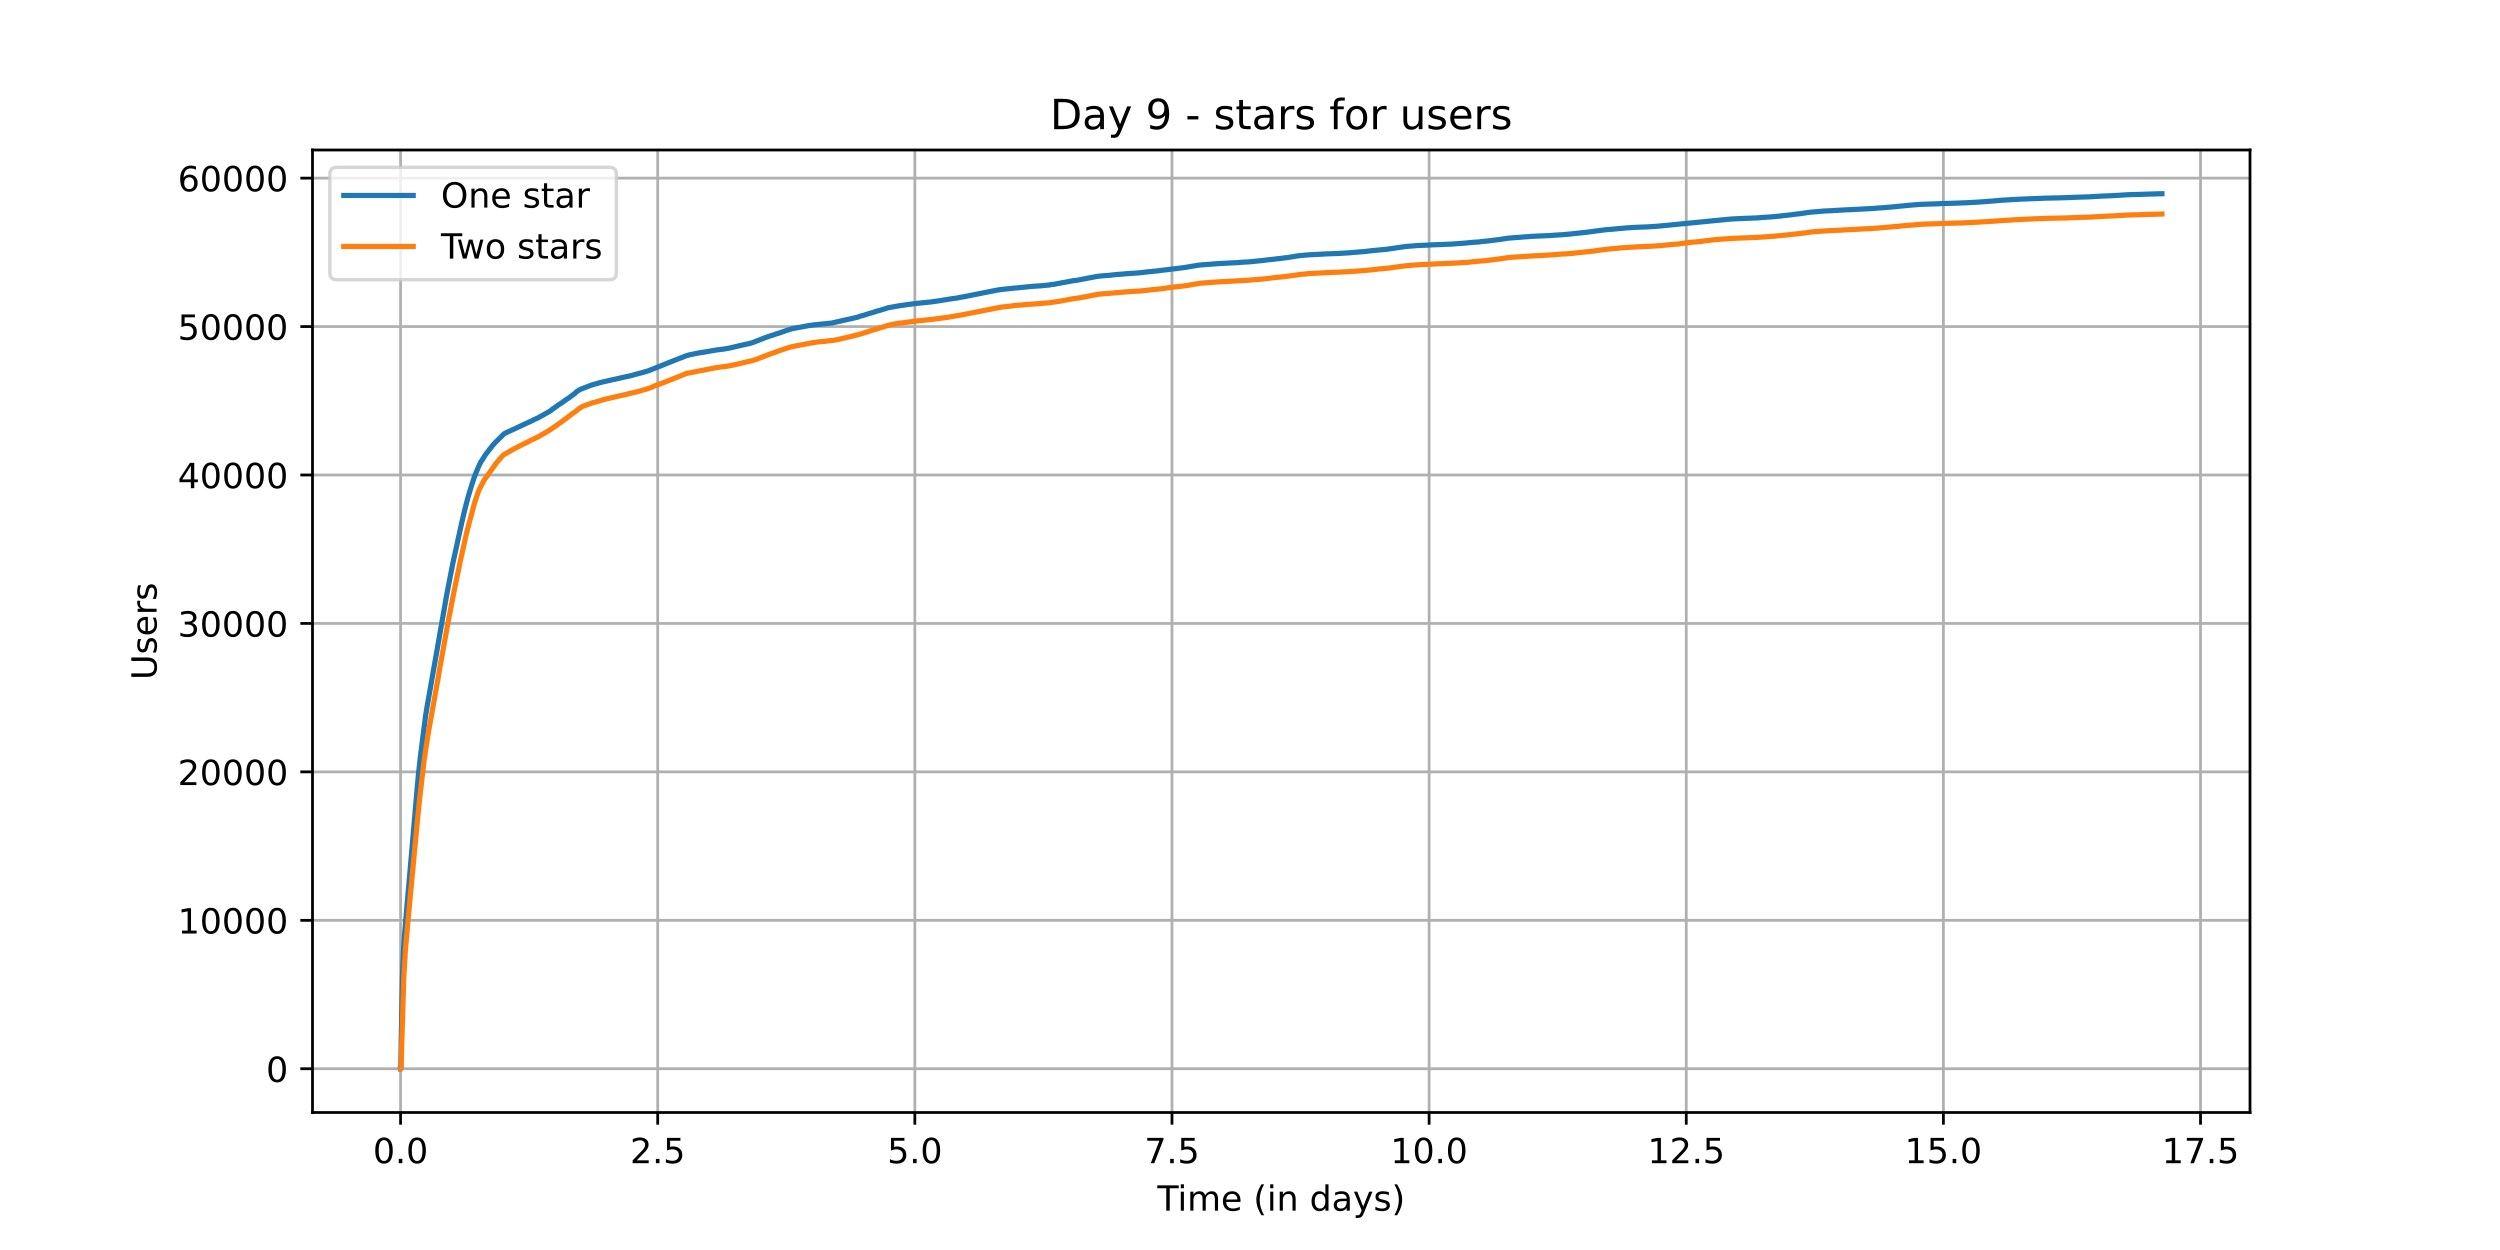 <?xml version="1.0" encoding="utf-8" standalone="no"?>
<!DOCTYPE svg PUBLIC "-//W3C//DTD SVG 1.1//EN"
  "http://www.w3.org/Graphics/SVG/1.1/DTD/svg11.dtd">
<!-- Created with matplotlib (https://matplotlib.org/) -->
<svg height="360pt" version="1.1" viewBox="0 0 720 360" width="720pt" xmlns="http://www.w3.org/2000/svg" xmlns:xlink="http://www.w3.org/1999/xlink">
 <defs>
  <style type="text/css">*{stroke-linecap:butt;stroke-linejoin:round;}</style>
 </defs>
 <g id="figure_1">
  <g id="patch_1">
   <path d="M 0 360 
L 720 360 
L 720 0 
L 0 0 
z
" style="fill:#ffffff;"/>
  </g>
  <g id="axes_1">
   <g id="patch_2">
    <path d="M 90 320.4 
L 648 320.4 
L 648 43.2 
L 90 43.2 
z
" style="fill:#ffffff;"/>
   </g>
   <g id="matplotlib.axis_1">
    <g id="xtick_1">
     <g id="line2d_1">
      <path clip-path="url(#p8ec12bee98)" d="M 115.364 320.4 
L 115.364 43.2 
" style="fill:none;stroke:#b0b0b0;stroke-linecap:square;stroke-width:0.8;"/>
     </g>
     <g id="line2d_2">
      <defs>
       <path d="M 0 0 
L 0 3.5 
" id="m3dcbb99f9b" style="stroke:#000000;stroke-width:0.8;"/>
      </defs>
      <g>
       <use style="stroke:#000000;stroke-width:0.8;" x="115.364" xlink:href="#m3dcbb99f9b" y="320.4"/>
      </g>
     </g>
     <g id="text_1">
      <!-- 0.0 -->
      <g transform="translate(107.412 334.998)scale(0.1 -0.1)">
       <defs>
        <path d="M 31.781 66.406 
Q 24.172 66.406 20.328 58.906 
Q 16.5 51.422 16.5 36.375 
Q 16.5 21.391 20.328 13.891 
Q 24.172 6.391 31.781 6.391 
Q 39.453 6.391 43.281 13.891 
Q 47.125 21.391 47.125 36.375 
Q 47.125 51.422 43.281 58.906 
Q 39.453 66.406 31.781 66.406 
z
M 31.781 74.219 
Q 44.047 74.219 50.516 64.516 
Q 56.984 54.828 56.984 36.375 
Q 56.984 17.969 50.516 8.266 
Q 44.047 -1.422 31.781 -1.422 
Q 19.531 -1.422 13.062 8.266 
Q 6.594 17.969 6.594 36.375 
Q 6.594 54.828 13.062 64.516 
Q 19.531 74.219 31.781 74.219 
z
" id="DejaVuSans-48"/>
        <path d="M 10.688 12.406 
L 21 12.406 
L 21 0 
L 10.688 0 
z
" id="DejaVuSans-46"/>
       </defs>
       <use xlink:href="#DejaVuSans-48"/>
       <use x="63.623" xlink:href="#DejaVuSans-46"/>
       <use x="95.41" xlink:href="#DejaVuSans-48"/>
      </g>
     </g>
    </g>
    <g id="xtick_2">
     <g id="line2d_3">
      <path clip-path="url(#p8ec12bee98)" d="M 189.419 320.4 
L 189.419 43.2 
" style="fill:none;stroke:#b0b0b0;stroke-linecap:square;stroke-width:0.8;"/>
     </g>
     <g id="line2d_4">
      <g>
       <use style="stroke:#000000;stroke-width:0.8;" x="189.419" xlink:href="#m3dcbb99f9b" y="320.4"/>
      </g>
     </g>
     <g id="text_2">
      <!-- 2.5 -->
      <g transform="translate(181.468 334.998)scale(0.1 -0.1)">
       <defs>
        <path d="M 19.188 8.297 
L 53.609 8.297 
L 53.609 0 
L 7.328 0 
L 7.328 8.297 
Q 12.938 14.109 22.625 23.891 
Q 32.328 33.688 34.812 36.531 
Q 39.547 41.844 41.422 45.531 
Q 43.312 49.219 43.312 52.781 
Q 43.312 58.594 39.234 62.25 
Q 35.156 65.922 28.609 65.922 
Q 23.969 65.922 18.812 64.312 
Q 13.672 62.703 7.812 59.422 
L 7.812 69.391 
Q 13.766 71.781 18.938 73 
Q 24.125 74.219 28.422 74.219 
Q 39.75 74.219 46.484 68.547 
Q 53.219 62.891 53.219 53.422 
Q 53.219 48.922 51.531 44.891 
Q 49.859 40.875 45.406 35.406 
Q 44.188 33.984 37.641 27.219 
Q 31.109 20.453 19.188 8.297 
z
" id="DejaVuSans-50"/>
        <path d="M 10.797 72.906 
L 49.516 72.906 
L 49.516 64.594 
L 19.828 64.594 
L 19.828 46.734 
Q 21.969 47.469 24.109 47.828 
Q 26.266 48.188 28.422 48.188 
Q 40.625 48.188 47.75 41.5 
Q 54.891 34.812 54.891 23.391 
Q 54.891 11.625 47.562 5.094 
Q 40.234 -1.422 26.906 -1.422 
Q 22.312 -1.422 17.547 -0.641 
Q 12.797 0.141 7.719 1.703 
L 7.719 11.625 
Q 12.109 9.234 16.797 8.062 
Q 21.484 6.891 26.703 6.891 
Q 35.156 6.891 40.078 11.328 
Q 45.016 15.766 45.016 23.391 
Q 45.016 31 40.078 35.438 
Q 35.156 39.891 26.703 39.891 
Q 22.75 39.891 18.812 39.016 
Q 14.891 38.141 10.797 36.281 
z
" id="DejaVuSans-53"/>
       </defs>
       <use xlink:href="#DejaVuSans-50"/>
       <use x="63.623" xlink:href="#DejaVuSans-46"/>
       <use x="95.41" xlink:href="#DejaVuSans-53"/>
      </g>
     </g>
    </g>
    <g id="xtick_3">
     <g id="line2d_5">
      <path clip-path="url(#p8ec12bee98)" d="M 263.475 320.4 
L 263.475 43.2 
" style="fill:none;stroke:#b0b0b0;stroke-linecap:square;stroke-width:0.8;"/>
     </g>
     <g id="line2d_6">
      <g>
       <use style="stroke:#000000;stroke-width:0.8;" x="263.475" xlink:href="#m3dcbb99f9b" y="320.4"/>
      </g>
     </g>
     <g id="text_3">
      <!-- 5.0 -->
      <g transform="translate(255.523 334.998)scale(0.1 -0.1)">
       <use xlink:href="#DejaVuSans-53"/>
       <use x="63.623" xlink:href="#DejaVuSans-46"/>
       <use x="95.41" xlink:href="#DejaVuSans-48"/>
      </g>
     </g>
    </g>
    <g id="xtick_4">
     <g id="line2d_7">
      <path clip-path="url(#p8ec12bee98)" d="M 337.53 320.4 
L 337.53 43.2 
" style="fill:none;stroke:#b0b0b0;stroke-linecap:square;stroke-width:0.8;"/>
     </g>
     <g id="line2d_8">
      <g>
       <use style="stroke:#000000;stroke-width:0.8;" x="337.53" xlink:href="#m3dcbb99f9b" y="320.4"/>
      </g>
     </g>
     <g id="text_4">
      <!-- 7.5 -->
      <g transform="translate(329.579 334.998)scale(0.1 -0.1)">
       <defs>
        <path d="M 8.203 72.906 
L 55.078 72.906 
L 55.078 68.703 
L 28.609 0 
L 18.312 0 
L 43.219 64.594 
L 8.203 64.594 
z
" id="DejaVuSans-55"/>
       </defs>
       <use xlink:href="#DejaVuSans-55"/>
       <use x="63.623" xlink:href="#DejaVuSans-46"/>
       <use x="95.41" xlink:href="#DejaVuSans-53"/>
      </g>
     </g>
    </g>
    <g id="xtick_5">
     <g id="line2d_9">
      <path clip-path="url(#p8ec12bee98)" d="M 411.586 320.4 
L 411.586 43.2 
" style="fill:none;stroke:#b0b0b0;stroke-linecap:square;stroke-width:0.8;"/>
     </g>
     <g id="line2d_10">
      <g>
       <use style="stroke:#000000;stroke-width:0.8;" x="411.586" xlink:href="#m3dcbb99f9b" y="320.4"/>
      </g>
     </g>
     <g id="text_5">
      <!-- 10.0 -->
      <g transform="translate(400.453 334.998)scale(0.1 -0.1)">
       <defs>
        <path d="M 12.406 8.297 
L 28.516 8.297 
L 28.516 63.922 
L 10.984 60.406 
L 10.984 69.391 
L 28.422 72.906 
L 38.281 72.906 
L 38.281 8.297 
L 54.391 8.297 
L 54.391 0 
L 12.406 0 
z
" id="DejaVuSans-49"/>
       </defs>
       <use xlink:href="#DejaVuSans-49"/>
       <use x="63.623" xlink:href="#DejaVuSans-48"/>
       <use x="127.246" xlink:href="#DejaVuSans-46"/>
       <use x="159.033" xlink:href="#DejaVuSans-48"/>
      </g>
     </g>
    </g>
    <g id="xtick_6">
     <g id="line2d_11">
      <path clip-path="url(#p8ec12bee98)" d="M 485.641 320.4 
L 485.641 43.2 
" style="fill:none;stroke:#b0b0b0;stroke-linecap:square;stroke-width:0.8;"/>
     </g>
     <g id="line2d_12">
      <g>
       <use style="stroke:#000000;stroke-width:0.8;" x="485.641" xlink:href="#m3dcbb99f9b" y="320.4"/>
      </g>
     </g>
     <g id="text_6">
      <!-- 12.5 -->
      <g transform="translate(474.509 334.998)scale(0.1 -0.1)">
       <use xlink:href="#DejaVuSans-49"/>
       <use x="63.623" xlink:href="#DejaVuSans-50"/>
       <use x="127.246" xlink:href="#DejaVuSans-46"/>
       <use x="159.033" xlink:href="#DejaVuSans-53"/>
      </g>
     </g>
    </g>
    <g id="xtick_7">
     <g id="line2d_13">
      <path clip-path="url(#p8ec12bee98)" d="M 559.697 320.4 
L 559.697 43.2 
" style="fill:none;stroke:#b0b0b0;stroke-linecap:square;stroke-width:0.8;"/>
     </g>
     <g id="line2d_14">
      <g>
       <use style="stroke:#000000;stroke-width:0.8;" x="559.697" xlink:href="#m3dcbb99f9b" y="320.4"/>
      </g>
     </g>
     <g id="text_7">
      <!-- 15.0 -->
      <g transform="translate(548.564 334.998)scale(0.1 -0.1)">
       <use xlink:href="#DejaVuSans-49"/>
       <use x="63.623" xlink:href="#DejaVuSans-53"/>
       <use x="127.246" xlink:href="#DejaVuSans-46"/>
       <use x="159.033" xlink:href="#DejaVuSans-48"/>
      </g>
     </g>
    </g>
    <g id="xtick_8">
     <g id="line2d_15">
      <path clip-path="url(#p8ec12bee98)" d="M 633.753 320.4 
L 633.753 43.2 
" style="fill:none;stroke:#b0b0b0;stroke-linecap:square;stroke-width:0.8;"/>
     </g>
     <g id="line2d_16">
      <g>
       <use style="stroke:#000000;stroke-width:0.8;" x="633.753" xlink:href="#m3dcbb99f9b" y="320.4"/>
      </g>
     </g>
     <g id="text_8">
      <!-- 17.5 -->
      <g transform="translate(622.62 334.998)scale(0.1 -0.1)">
       <use xlink:href="#DejaVuSans-49"/>
       <use x="63.623" xlink:href="#DejaVuSans-55"/>
       <use x="127.246" xlink:href="#DejaVuSans-46"/>
       <use x="159.033" xlink:href="#DejaVuSans-53"/>
      </g>
     </g>
    </g>
    <g id="text_9">
     <!-- Time (in days) -->
     <g transform="translate(333.327 348.677)scale(0.1 -0.1)">
      <defs>
       <path d="M -0.297 72.906 
L 61.375 72.906 
L 61.375 64.594 
L 35.5 64.594 
L 35.5 0 
L 25.594 0 
L 25.594 64.594 
L -0.297 64.594 
z
" id="DejaVuSans-84"/>
       <path d="M 9.422 54.688 
L 18.406 54.688 
L 18.406 0 
L 9.422 0 
z
M 9.422 75.984 
L 18.406 75.984 
L 18.406 64.594 
L 9.422 64.594 
z
" id="DejaVuSans-105"/>
       <path d="M 52 44.188 
Q 55.375 50.25 60.062 53.125 
Q 64.75 56 71.094 56 
Q 79.641 56 84.281 50.016 
Q 88.922 44.047 88.922 33.016 
L 88.922 0 
L 79.891 0 
L 79.891 32.719 
Q 79.891 40.578 77.094 44.375 
Q 74.312 48.188 68.609 48.188 
Q 61.625 48.188 57.562 43.547 
Q 53.516 38.922 53.516 30.906 
L 53.516 0 
L 44.484 0 
L 44.484 32.719 
Q 44.484 40.625 41.703 44.406 
Q 38.922 48.188 33.109 48.188 
Q 26.219 48.188 22.156 43.531 
Q 18.109 38.875 18.109 30.906 
L 18.109 0 
L 9.078 0 
L 9.078 54.688 
L 18.109 54.688 
L 18.109 46.188 
Q 21.188 51.219 25.484 53.609 
Q 29.781 56 35.688 56 
Q 41.656 56 45.828 52.969 
Q 50 49.953 52 44.188 
z
" id="DejaVuSans-109"/>
       <path d="M 56.203 29.594 
L 56.203 25.203 
L 14.891 25.203 
Q 15.484 15.922 20.484 11.062 
Q 25.484 6.203 34.422 6.203 
Q 39.594 6.203 44.453 7.469 
Q 49.312 8.734 54.109 11.281 
L 54.109 2.781 
Q 49.266 0.734 44.188 -0.344 
Q 39.109 -1.422 33.891 -1.422 
Q 20.797 -1.422 13.156 6.188 
Q 5.516 13.812 5.516 26.812 
Q 5.516 40.234 12.766 48.109 
Q 20.016 56 32.328 56 
Q 43.359 56 49.781 48.891 
Q 56.203 41.797 56.203 29.594 
z
M 47.219 32.234 
Q 47.125 39.594 43.094 43.984 
Q 39.062 48.391 32.422 48.391 
Q 24.906 48.391 20.391 44.141 
Q 15.875 39.891 15.188 32.172 
z
" id="DejaVuSans-101"/>
       <path id="DejaVuSans-32"/>
       <path d="M 31 75.875 
Q 24.469 64.656 21.281 53.656 
Q 18.109 42.672 18.109 31.391 
Q 18.109 20.125 21.312 9.062 
Q 24.516 -2 31 -13.188 
L 23.188 -13.188 
Q 15.875 -1.703 12.234 9.375 
Q 8.594 20.453 8.594 31.391 
Q 8.594 42.281 12.203 53.312 
Q 15.828 64.359 23.188 75.875 
z
" id="DejaVuSans-40"/>
       <path d="M 54.891 33.016 
L 54.891 0 
L 45.906 0 
L 45.906 32.719 
Q 45.906 40.484 42.875 44.328 
Q 39.844 48.188 33.797 48.188 
Q 26.516 48.188 22.312 43.547 
Q 18.109 38.922 18.109 30.906 
L 18.109 0 
L 9.078 0 
L 9.078 54.688 
L 18.109 54.688 
L 18.109 46.188 
Q 21.344 51.125 25.703 53.562 
Q 30.078 56 35.797 56 
Q 45.219 56 50.047 50.172 
Q 54.891 44.344 54.891 33.016 
z
" id="DejaVuSans-110"/>
       <path d="M 45.406 46.391 
L 45.406 75.984 
L 54.391 75.984 
L 54.391 0 
L 45.406 0 
L 45.406 8.203 
Q 42.578 3.328 38.25 0.953 
Q 33.938 -1.422 27.875 -1.422 
Q 17.969 -1.422 11.734 6.484 
Q 5.516 14.406 5.516 27.297 
Q 5.516 40.188 11.734 48.094 
Q 17.969 56 27.875 56 
Q 33.938 56 38.25 53.625 
Q 42.578 51.266 45.406 46.391 
z
M 14.797 27.297 
Q 14.797 17.391 18.875 11.75 
Q 22.953 6.109 30.078 6.109 
Q 37.203 6.109 41.297 11.75 
Q 45.406 17.391 45.406 27.297 
Q 45.406 37.203 41.297 42.844 
Q 37.203 48.484 30.078 48.484 
Q 22.953 48.484 18.875 42.844 
Q 14.797 37.203 14.797 27.297 
z
" id="DejaVuSans-100"/>
       <path d="M 34.281 27.484 
Q 23.391 27.484 19.188 25 
Q 14.984 22.516 14.984 16.5 
Q 14.984 11.719 18.141 8.906 
Q 21.297 6.109 26.703 6.109 
Q 34.188 6.109 38.703 11.406 
Q 43.219 16.703 43.219 25.484 
L 43.219 27.484 
z
M 52.203 31.203 
L 52.203 0 
L 43.219 0 
L 43.219 8.297 
Q 40.141 3.328 35.547 0.953 
Q 30.953 -1.422 24.312 -1.422 
Q 15.922 -1.422 10.953 3.297 
Q 6 8.016 6 15.922 
Q 6 25.141 12.172 29.828 
Q 18.359 34.516 30.609 34.516 
L 43.219 34.516 
L 43.219 35.406 
Q 43.219 41.609 39.141 45 
Q 35.062 48.391 27.688 48.391 
Q 23 48.391 18.547 47.266 
Q 14.109 46.141 10.016 43.891 
L 10.016 52.203 
Q 14.938 54.109 19.578 55.047 
Q 24.219 56 28.609 56 
Q 40.484 56 46.344 49.844 
Q 52.203 43.703 52.203 31.203 
z
" id="DejaVuSans-97"/>
       <path d="M 32.172 -5.078 
Q 28.375 -14.844 24.75 -17.812 
Q 21.141 -20.797 15.094 -20.797 
L 7.906 -20.797 
L 7.906 -13.281 
L 13.188 -13.281 
Q 16.891 -13.281 18.938 -11.516 
Q 21 -9.766 23.484 -3.219 
L 25.094 0.875 
L 2.984 54.688 
L 12.5 54.688 
L 29.594 11.922 
L 46.688 54.688 
L 56.203 54.688 
z
" id="DejaVuSans-121"/>
       <path d="M 44.281 53.078 
L 44.281 44.578 
Q 40.484 46.531 36.375 47.5 
Q 32.281 48.484 27.875 48.484 
Q 21.188 48.484 17.844 46.438 
Q 14.5 44.391 14.5 40.281 
Q 14.5 37.156 16.891 35.375 
Q 19.281 33.594 26.516 31.984 
L 29.594 31.297 
Q 39.156 29.25 43.188 25.516 
Q 47.219 21.781 47.219 15.094 
Q 47.219 7.469 41.188 3.016 
Q 35.156 -1.422 24.609 -1.422 
Q 20.219 -1.422 15.453 -0.562 
Q 10.688 0.297 5.422 2 
L 5.422 11.281 
Q 10.406 8.688 15.234 7.391 
Q 20.062 6.109 24.812 6.109 
Q 31.156 6.109 34.562 8.281 
Q 37.984 10.453 37.984 14.406 
Q 37.984 18.062 35.516 20.016 
Q 33.062 21.969 24.703 23.781 
L 21.578 24.516 
Q 13.234 26.266 9.516 29.906 
Q 5.812 33.547 5.812 39.891 
Q 5.812 47.609 11.281 51.797 
Q 16.75 56 26.812 56 
Q 31.781 56 36.172 55.266 
Q 40.578 54.547 44.281 53.078 
z
" id="DejaVuSans-115"/>
       <path d="M 8.016 75.875 
L 15.828 75.875 
Q 23.141 64.359 26.781 53.312 
Q 30.422 42.281 30.422 31.391 
Q 30.422 20.453 26.781 9.375 
Q 23.141 -1.703 15.828 -13.188 
L 8.016 -13.188 
Q 14.5 -2 17.703 9.062 
Q 20.906 20.125 20.906 31.391 
Q 20.906 42.672 17.703 53.656 
Q 14.5 64.656 8.016 75.875 
z
" id="DejaVuSans-41"/>
      </defs>
      <use xlink:href="#DejaVuSans-84"/>
      <use x="57.959" xlink:href="#DejaVuSans-105"/>
      <use x="85.742" xlink:href="#DejaVuSans-109"/>
      <use x="183.154" xlink:href="#DejaVuSans-101"/>
      <use x="244.678" xlink:href="#DejaVuSans-32"/>
      <use x="276.465" xlink:href="#DejaVuSans-40"/>
      <use x="315.479" xlink:href="#DejaVuSans-105"/>
      <use x="343.262" xlink:href="#DejaVuSans-110"/>
      <use x="406.641" xlink:href="#DejaVuSans-32"/>
      <use x="438.428" xlink:href="#DejaVuSans-100"/>
      <use x="501.904" xlink:href="#DejaVuSans-97"/>
      <use x="563.184" xlink:href="#DejaVuSans-121"/>
      <use x="622.363" xlink:href="#DejaVuSans-115"/>
      <use x="674.463" xlink:href="#DejaVuSans-41"/>
     </g>
    </g>
   </g>
   <g id="matplotlib.axis_2">
    <g id="ytick_1">
     <g id="line2d_17">
      <path clip-path="url(#p8ec12bee98)" d="M 90 307.8 
L 648 307.8 
" style="fill:none;stroke:#b0b0b0;stroke-linecap:square;stroke-width:0.8;"/>
     </g>
     <g id="line2d_18">
      <defs>
       <path d="M 0 0 
L -3.5 0 
" id="m92dc4a7c55" style="stroke:#000000;stroke-width:0.8;"/>
      </defs>
      <g>
       <use style="stroke:#000000;stroke-width:0.8;" x="90" xlink:href="#m92dc4a7c55" y="307.8"/>
      </g>
     </g>
     <g id="text_10">
      <!-- 0 -->
      <g transform="translate(76.638 311.599)scale(0.1 -0.1)">
       <use xlink:href="#DejaVuSans-48"/>
      </g>
     </g>
    </g>
    <g id="ytick_2">
     <g id="line2d_19">
      <path clip-path="url(#p8ec12bee98)" d="M 90 265.05 
L 648 265.05 
" style="fill:none;stroke:#b0b0b0;stroke-linecap:square;stroke-width:0.8;"/>
     </g>
     <g id="line2d_20">
      <g>
       <use style="stroke:#000000;stroke-width:0.8;" x="90" xlink:href="#m92dc4a7c55" y="265.05"/>
      </g>
     </g>
     <g id="text_11">
      <!-- 10000 -->
      <g transform="translate(51.188 268.849)scale(0.1 -0.1)">
       <use xlink:href="#DejaVuSans-49"/>
       <use x="63.623" xlink:href="#DejaVuSans-48"/>
       <use x="127.246" xlink:href="#DejaVuSans-48"/>
       <use x="190.869" xlink:href="#DejaVuSans-48"/>
       <use x="254.492" xlink:href="#DejaVuSans-48"/>
      </g>
     </g>
    </g>
    <g id="ytick_3">
     <g id="line2d_21">
      <path clip-path="url(#p8ec12bee98)" d="M 90 222.299 
L 648 222.299 
" style="fill:none;stroke:#b0b0b0;stroke-linecap:square;stroke-width:0.8;"/>
     </g>
     <g id="line2d_22">
      <g>
       <use style="stroke:#000000;stroke-width:0.8;" x="90" xlink:href="#m92dc4a7c55" y="222.299"/>
      </g>
     </g>
     <g id="text_12">
      <!-- 20000 -->
      <g transform="translate(51.188 226.099)scale(0.1 -0.1)">
       <use xlink:href="#DejaVuSans-50"/>
       <use x="63.623" xlink:href="#DejaVuSans-48"/>
       <use x="127.246" xlink:href="#DejaVuSans-48"/>
       <use x="190.869" xlink:href="#DejaVuSans-48"/>
       <use x="254.492" xlink:href="#DejaVuSans-48"/>
      </g>
     </g>
    </g>
    <g id="ytick_4">
     <g id="line2d_23">
      <path clip-path="url(#p8ec12bee98)" d="M 90 179.549 
L 648 179.549 
" style="fill:none;stroke:#b0b0b0;stroke-linecap:square;stroke-width:0.8;"/>
     </g>
     <g id="line2d_24">
      <g>
       <use style="stroke:#000000;stroke-width:0.8;" x="90" xlink:href="#m92dc4a7c55" y="179.549"/>
      </g>
     </g>
     <g id="text_13">
      <!-- 30000 -->
      <g transform="translate(51.188 183.348)scale(0.1 -0.1)">
       <defs>
        <path d="M 40.578 39.312 
Q 47.656 37.797 51.625 33 
Q 55.609 28.219 55.609 21.188 
Q 55.609 10.406 48.188 4.484 
Q 40.766 -1.422 27.094 -1.422 
Q 22.516 -1.422 17.656 -0.516 
Q 12.797 0.391 7.625 2.203 
L 7.625 11.719 
Q 11.719 9.328 16.594 8.109 
Q 21.484 6.891 26.812 6.891 
Q 36.078 6.891 40.938 10.547 
Q 45.797 14.203 45.797 21.188 
Q 45.797 27.641 41.281 31.266 
Q 36.766 34.906 28.719 34.906 
L 20.219 34.906 
L 20.219 43.016 
L 29.109 43.016 
Q 36.375 43.016 40.234 45.922 
Q 44.094 48.828 44.094 54.297 
Q 44.094 59.906 40.109 62.906 
Q 36.141 65.922 28.719 65.922 
Q 24.656 65.922 20.016 65.031 
Q 15.375 64.156 9.812 62.312 
L 9.812 71.094 
Q 15.438 72.656 20.344 73.438 
Q 25.25 74.219 29.594 74.219 
Q 40.828 74.219 47.359 69.109 
Q 53.906 64.016 53.906 55.328 
Q 53.906 49.266 50.438 45.094 
Q 46.969 40.922 40.578 39.312 
z
" id="DejaVuSans-51"/>
       </defs>
       <use xlink:href="#DejaVuSans-51"/>
       <use x="63.623" xlink:href="#DejaVuSans-48"/>
       <use x="127.246" xlink:href="#DejaVuSans-48"/>
       <use x="190.869" xlink:href="#DejaVuSans-48"/>
       <use x="254.492" xlink:href="#DejaVuSans-48"/>
      </g>
     </g>
    </g>
    <g id="ytick_5">
     <g id="line2d_25">
      <path clip-path="url(#p8ec12bee98)" d="M 90 136.799 
L 648 136.799 
" style="fill:none;stroke:#b0b0b0;stroke-linecap:square;stroke-width:0.8;"/>
     </g>
     <g id="line2d_26">
      <g>
       <use style="stroke:#000000;stroke-width:0.8;" x="90" xlink:href="#m92dc4a7c55" y="136.799"/>
      </g>
     </g>
     <g id="text_14">
      <!-- 40000 -->
      <g transform="translate(51.188 140.598)scale(0.1 -0.1)">
       <defs>
        <path d="M 37.797 64.312 
L 12.891 25.391 
L 37.797 25.391 
z
M 35.203 72.906 
L 47.609 72.906 
L 47.609 25.391 
L 58.016 25.391 
L 58.016 17.188 
L 47.609 17.188 
L 47.609 0 
L 37.797 0 
L 37.797 17.188 
L 4.891 17.188 
L 4.891 26.703 
z
" id="DejaVuSans-52"/>
       </defs>
       <use xlink:href="#DejaVuSans-52"/>
       <use x="63.623" xlink:href="#DejaVuSans-48"/>
       <use x="127.246" xlink:href="#DejaVuSans-48"/>
       <use x="190.869" xlink:href="#DejaVuSans-48"/>
       <use x="254.492" xlink:href="#DejaVuSans-48"/>
      </g>
     </g>
    </g>
    <g id="ytick_6">
     <g id="line2d_27">
      <path clip-path="url(#p8ec12bee98)" d="M 90 94.049 
L 648 94.049 
" style="fill:none;stroke:#b0b0b0;stroke-linecap:square;stroke-width:0.8;"/>
     </g>
     <g id="line2d_28">
      <g>
       <use style="stroke:#000000;stroke-width:0.8;" x="90" xlink:href="#m92dc4a7c55" y="94.049"/>
      </g>
     </g>
     <g id="text_15">
      <!-- 50000 -->
      <g transform="translate(51.188 97.848)scale(0.1 -0.1)">
       <use xlink:href="#DejaVuSans-53"/>
       <use x="63.623" xlink:href="#DejaVuSans-48"/>
       <use x="127.246" xlink:href="#DejaVuSans-48"/>
       <use x="190.869" xlink:href="#DejaVuSans-48"/>
       <use x="254.492" xlink:href="#DejaVuSans-48"/>
      </g>
     </g>
    </g>
    <g id="ytick_7">
     <g id="line2d_29">
      <path clip-path="url(#p8ec12bee98)" d="M 90 51.298 
L 648 51.298 
" style="fill:none;stroke:#b0b0b0;stroke-linecap:square;stroke-width:0.8;"/>
     </g>
     <g id="line2d_30">
      <g>
       <use style="stroke:#000000;stroke-width:0.8;" x="90" xlink:href="#m92dc4a7c55" y="51.298"/>
      </g>
     </g>
     <g id="text_16">
      <!-- 60000 -->
      <g transform="translate(51.188 55.098)scale(0.1 -0.1)">
       <defs>
        <path d="M 33.016 40.375 
Q 26.375 40.375 22.484 35.828 
Q 18.609 31.297 18.609 23.391 
Q 18.609 15.531 22.484 10.953 
Q 26.375 6.391 33.016 6.391 
Q 39.656 6.391 43.531 10.953 
Q 47.406 15.531 47.406 23.391 
Q 47.406 31.297 43.531 35.828 
Q 39.656 40.375 33.016 40.375 
z
M 52.594 71.297 
L 52.594 62.312 
Q 48.875 64.062 45.094 64.984 
Q 41.312 65.922 37.594 65.922 
Q 27.828 65.922 22.672 59.328 
Q 17.531 52.734 16.797 39.406 
Q 19.672 43.656 24.016 45.922 
Q 28.375 48.188 33.594 48.188 
Q 44.578 48.188 50.953 41.516 
Q 57.328 34.859 57.328 23.391 
Q 57.328 12.156 50.688 5.359 
Q 44.047 -1.422 33.016 -1.422 
Q 20.359 -1.422 13.672 8.266 
Q 6.984 17.969 6.984 36.375 
Q 6.984 53.656 15.188 63.938 
Q 23.391 74.219 37.203 74.219 
Q 40.922 74.219 44.703 73.484 
Q 48.484 72.75 52.594 71.297 
z
" id="DejaVuSans-54"/>
       </defs>
       <use xlink:href="#DejaVuSans-54"/>
       <use x="63.623" xlink:href="#DejaVuSans-48"/>
       <use x="127.246" xlink:href="#DejaVuSans-48"/>
       <use x="190.869" xlink:href="#DejaVuSans-48"/>
       <use x="254.492" xlink:href="#DejaVuSans-48"/>
      </g>
     </g>
    </g>
    <g id="text_17">
     <!-- Users -->
     <g transform="translate(45.108 195.801)rotate(-90)scale(0.1 -0.1)">
      <defs>
       <path d="M 8.688 72.906 
L 18.609 72.906 
L 18.609 28.609 
Q 18.609 16.891 22.844 11.734 
Q 27.094 6.594 36.625 6.594 
Q 46.094 6.594 50.344 11.734 
Q 54.594 16.891 54.594 28.609 
L 54.594 72.906 
L 64.5 72.906 
L 64.5 27.391 
Q 64.5 13.141 57.438 5.859 
Q 50.391 -1.422 36.625 -1.422 
Q 22.797 -1.422 15.734 5.859 
Q 8.688 13.141 8.688 27.391 
z
" id="DejaVuSans-85"/>
       <path d="M 41.109 46.297 
Q 39.594 47.172 37.812 47.578 
Q 36.031 48 33.891 48 
Q 26.266 48 22.188 43.047 
Q 18.109 38.094 18.109 28.812 
L 18.109 0 
L 9.078 0 
L 9.078 54.688 
L 18.109 54.688 
L 18.109 46.188 
Q 20.953 51.172 25.484 53.578 
Q 30.031 56 36.531 56 
Q 37.453 56 38.578 55.875 
Q 39.703 55.766 41.062 55.516 
z
" id="DejaVuSans-114"/>
      </defs>
      <use xlink:href="#DejaVuSans-85"/>
      <use x="73.193" xlink:href="#DejaVuSans-115"/>
      <use x="125.293" xlink:href="#DejaVuSans-101"/>
      <use x="186.816" xlink:href="#DejaVuSans-114"/>
      <use x="227.93" xlink:href="#DejaVuSans-115"/>
     </g>
    </g>
   </g>
   <g id="line2d_31">
    <path clip-path="url(#p8ec12bee98)" d="M 115.364 307.8 
L 115.394 307.796 
L 115.435 307.24 
L 115.578 297.976 
L 115.924 280.371 
L 116.25 272.817 
L 116.617 267.833 
L 119.9 229.866 
L 120.45 223.655 
L 121.041 218.157 
L 122.57 206.148 
L 122.957 203.754 
L 126.24 185.102 
L 128.546 171.876 
L 130.38 162.415 
L 132.909 150.847 
L 133.439 148.551 
L 133.908 146.593 
L 134.255 145.246 
L 134.847 142.998 
L 135.907 139.518 
L 136.702 137.107 
L 137.844 134.341 
L 138.477 133.05 
L 138.864 132.49 
L 139.762 131.028 
L 139.863 130.882 
L 140.108 130.57 
L 140.801 129.681 
L 141.046 129.339 
L 141.393 128.933 
L 141.577 128.689 
L 141.903 128.228 
L 142.147 128.005 
L 142.575 127.509 
L 145.001 125.102 
L 145.266 124.889 
L 145.511 124.743 
L 145.919 124.572 
L 146.103 124.453 
L 146.592 124.239 
L 146.959 124.076 
L 147.163 123.974 
L 150.232 122.559 
L 150.661 122.341 
L 153.436 121.067 
L 153.64 120.913 
L 153.885 120.815 
L 154.578 120.507 
L 155.047 120.297 
L 155.781 119.87 
L 156.025 119.763 
L 156.148 119.677 
L 157.517 118.912 
L 157.68 118.805 
L 158.027 118.622 
L 158.659 118.237 
L 159.046 117.869 
L 159.291 117.707 
L 159.699 117.442 
L 160.943 116.531 
L 161.514 116.185 
L 161.759 116.022 
L 162.004 115.864 
L 162.35 115.586 
L 162.554 115.479 
L 162.779 115.287 
L 163.003 115.129 
L 163.534 114.791 
L 163.738 114.65 
L 163.982 114.496 
L 164.288 114.24 
L 165.472 113.376 
L 166.003 112.876 
L 166.308 112.628 
L 166.513 112.521 
L 167.146 112.132 
L 170.206 110.956 
L 170.532 110.854 
L 170.797 110.764 
L 172.347 110.332 
L 172.612 110.251 
L 173.387 110.042 
L 182.174 108.079 
L 182.48 107.96 
L 184.625 107.395 
L 185.4 107.186 
L 185.788 107.079 
L 186.828 106.754 
L 187.154 106.622 
L 191.944 104.715 
L 192.434 104.501 
L 197.613 102.466 
L 197.981 102.364 
L 198.796 102.133 
L 199.347 102.034 
L 199.633 101.983 
L 200.061 101.889 
L 200.305 101.825 
L 200.958 101.718 
L 201.508 101.603 
L 202.181 101.496 
L 202.569 101.453 
L 206.197 100.812 
L 207.033 100.705 
L 208.317 100.551 
L 208.847 100.461 
L 209.031 100.427 
L 209.765 100.32 
L 214.578 99.192 
L 215.088 99.089 
L 215.597 98.986 
L 216.291 98.811 
L 216.637 98.708 
L 220.164 97.332 
L 220.409 97.229 
L 221.836 96.742 
L 222.203 96.639 
L 222.508 96.52 
L 222.896 96.417 
L 223.426 96.212 
L 223.772 96.114 
L 224.18 95.99 
L 225.036 95.699 
L 225.505 95.532 
L 226.3 95.258 
L 226.749 95.105 
L 227.87 94.767 
L 228.115 94.66 
L 232.212 93.908 
L 232.721 93.805 
L 233.17 93.737 
L 234.66 93.531 
L 235.741 93.429 
L 236.107 93.386 
L 237.249 93.279 
L 238.37 93.155 
L 239.471 93.048 
L 246.872 91.377 
L 247.096 91.3 
L 247.81 91.043 
L 248.014 90.979 
L 248.442 90.881 
L 248.666 90.838 
L 249.502 90.556 
L 249.889 90.432 
L 250.215 90.325 
L 250.582 90.214 
L 250.99 90.111 
L 252.132 89.748 
L 252.417 89.645 
L 253.192 89.44 
L 254.456 89.06 
L 255.761 88.636 
L 259.288 88.017 
L 260.062 87.91 
L 261.714 87.67 
L 262.57 87.563 
L 262.998 87.495 
L 263.874 87.388 
L 264.893 87.286 
L 265.913 87.179 
L 266.993 87.068 
L 268.135 86.961 
L 268.584 86.888 
L 270.337 86.636 
L 271.071 86.537 
L 271.356 86.486 
L 271.927 86.379 
L 274.132 86.033 
L 274.845 85.93 
L 275.192 85.905 
L 275.803 85.806 
L 276.15 85.717 
L 276.68 85.605 
L 277.414 85.499 
L 286.998 83.583 
L 287.691 83.477 
L 287.956 83.429 
L 288.813 83.327 
L 289.2 83.28 
L 290.322 83.173 
L 291.586 83.023 
L 292.809 82.916 
L 293.768 82.827 
L 294.807 82.72 
L 295.869 82.609 
L 297.032 82.502 
L 297.931 82.425 
L 299.746 82.318 
L 300.888 82.194 
L 302.131 82.091 
L 302.702 81.967 
L 303.64 81.865 
L 303.945 81.801 
L 309.103 80.839 
L 310.082 80.732 
L 315.996 79.595 
L 317.036 79.488 
L 317.424 79.437 
L 318.953 79.33 
L 319.749 79.274 
L 320.503 79.167 
L 321.543 79.06 
L 323.01 78.954 
L 324.009 78.855 
L 325.64 78.748 
L 326.394 78.701 
L 327.76 78.599 
L 328.005 78.573 
L 329.187 78.47 
L 329.656 78.389 
L 330.655 78.282 
L 331.756 78.163 
L 332.898 78.056 
L 333.245 78.026 
L 333.959 77.928 
L 334.224 77.885 
L 335.162 77.778 
L 335.528 77.739 
L 336.691 77.607 
L 337.404 77.5 
L 338.465 77.389 
L 339.342 77.282 
L 340.729 77.098 
L 341.504 76.996 
L 341.79 76.94 
L 342.422 76.833 
L 345.216 76.363 
L 346.337 76.256 
L 347.173 76.192 
L 348.784 76.085 
L 349.682 76.008 
L 351.027 75.905 
L 351.333 75.888 
L 353.575 75.781 
L 354.35 75.73 
L 356.635 75.623 
L 357.634 75.525 
L 359.694 75.418 
L 360.611 75.337 
L 361.569 75.23 
L 362.568 75.132 
L 363.608 75.025 
L 364.933 74.862 
L 365.871 74.755 
L 366.952 74.644 
L 367.808 74.537 
L 368.949 74.409 
L 369.704 74.311 
L 369.908 74.277 
L 370.887 74.17 
L 373.375 73.755 
L 374.13 73.657 
L 374.375 73.627 
L 375.538 73.52 
L 375.946 73.469 
L 377.332 73.362 
L 377.964 73.34 
L 379.9 73.234 
L 380.593 73.199 
L 382.509 73.092 
L 383.08 73.084 
L 385.812 72.977 
L 386.607 72.921 
L 388.502 72.815 
L 389.461 72.725 
L 390.848 72.618 
L 391.214 72.575 
L 392.723 72.468 
L 393.865 72.34 
L 394.741 72.233 
L 395.74 72.135 
L 396.861 72.028 
L 397.249 71.981 
L 398.533 71.874 
L 399.655 71.75 
L 400.389 71.643 
L 402.103 71.391 
L 402.837 71.284 
L 404.694 71.011 
L 405.856 70.904 
L 406.631 70.852 
L 407.834 70.745 
L 408.588 70.698 
L 411.279 70.592 
L 412.095 70.532 
L 415.071 70.425 
L 415.765 70.391 
L 418.252 70.284 
L 419.108 70.215 
L 420.576 70.109 
L 421.33 70.061 
L 422.574 69.959 
L 422.961 69.912 
L 424 69.809 
L 424.347 69.779 
L 426.04 69.672 
L 426.488 69.6 
L 427.467 69.493 
L 428.446 69.399 
L 429.363 69.292 
L 430.81 69.1 
L 431.768 68.993 
L 432.237 68.916 
L 434.154 68.621 
L 435.316 68.514 
L 436.212 68.437 
L 437.843 68.33 
L 438.802 68.24 
L 440.392 68.133 
L 441.268 68.061 
L 443.694 67.954 
L 444.367 67.924 
L 446.732 67.817 
L 447.629 67.74 
L 449.362 67.633 
L 450.116 67.586 
L 451.319 67.479 
L 452.236 67.398 
L 453.174 67.291 
L 454.295 67.172 
L 455.335 67.065 
L 456.496 66.932 
L 457.373 66.838 
L 457.577 66.8 
L 458.515 66.693 
L 458.923 66.633 
L 459.555 66.526 
L 460.738 66.389 
L 461.492 66.282 
L 461.859 66.244 
L 463.021 66.116 
L 464.387 66.009 
L 465.365 65.915 
L 466.344 65.812 
L 466.67 65.791 
L 467.934 65.688 
L 468.342 65.637 
L 469.096 65.59 
L 470.93 65.483 
L 471.603 65.453 
L 474.356 65.346 
L 475.09 65.303 
L 476.72 65.197 
L 477.578 65.128 
L 478.74 65.021 
L 498.273 63.102 
L 499.986 62.995 
L 500.556 62.986 
L 502.717 62.879 
L 503.349 62.858 
L 506 62.755 
L 506.326 62.738 
L 507.447 62.631 
L 508.161 62.593 
L 509.71 62.486 
L 510.525 62.426 
L 511.626 62.324 
L 511.993 62.285 
L 512.889 62.208 
L 513.623 62.101 
L 513.97 62.067 
L 515.01 61.96 
L 516.458 61.772 
L 517.294 61.665 
L 518.374 61.55 
L 519.047 61.443 
L 520.679 61.208 
L 521.495 61.101 
L 522.372 61.028 
L 523.717 60.921 
L 524.105 60.879 
L 525.369 60.772 
L 526.001 60.75 
L 528.101 60.648 
L 528.448 60.614 
L 530.303 60.507 
L 531.016 60.468 
L 533.279 60.361 
L 534.054 60.31 
L 536.419 60.203 
L 537.214 60.148 
L 539.494 60.041 
L 539.738 60.015 
L 540.717 59.921 
L 542.47 59.814 
L 543.428 59.724 
L 544.712 59.618 
L 545.629 59.536 
L 546.669 59.429 
L 547.668 59.331 
L 548.749 59.224 
L 549.728 59.13 
L 550.992 59.023 
L 551.339 58.998 
L 552.563 58.891 
L 553.297 58.848 
L 556.6 58.741 
L 557.192 58.728 
L 559.414 58.626 
L 559.699 58.617 
L 563.287 58.51 
L 563.94 58.485 
L 566.59 58.382 
L 566.957 58.348 
L 567.63 58.318 
L 569.688 58.211 
L 570.545 58.143 
L 572.196 58.036 
L 572.583 57.985 
L 574.112 57.878 
L 574.479 57.835 
L 575.763 57.728 
L 576.64 57.655 
L 578.557 57.548 
L 579.393 57.484 
L 581.473 57.382 
L 581.8 57.36 
L 584.552 57.254 
L 585.225 57.224 
L 588.12 57.117 
L 588.875 57.07 
L 594.012 56.963 
L 594.644 56.941 
L 597.356 56.835 
L 598.049 56.8 
L 601.677 56.693 
L 602.513 56.629 
L 604.49 56.522 
L 605.224 56.48 
L 608.038 56.373 
L 608.813 56.322 
L 610.649 56.223 
L 610.873 56.202 
L 612.545 56.095 
L 613.198 56.069 
L 616.99 55.962 
L 617.621 55.941 
L 620.985 55.834 
L 621.596 55.817 
L 622.636 55.8 
L 622.636 55.8 
" style="fill:none;stroke:#1f77b4;stroke-linecap:square;stroke-width:1.5;"/>
   </g>
   <g id="line2d_32">
    <path clip-path="url(#p8ec12bee98)" d="M 115.364 307.8 
L 115.456 307.723 
L 115.537 306.778 
L 115.741 299.425 
L 116.291 281.47 
L 116.78 273.266 
L 117.678 263.276 
L 120.226 236.198 
L 120.735 231.115 
L 122.203 218.478 
L 123.304 211.368 
L 124.649 203.789 
L 124.874 202.6 
L 125.343 199.971 
L 125.934 196.675 
L 126.076 195.884 
L 126.771 191.763 
L 127.098 190.01 
L 129.3 177.826 
L 129.565 176.54 
L 130.054 173.936 
L 131.339 167.485 
L 132.195 163.501 
L 132.603 161.432 
L 134.418 153.292 
L 136.723 144.639 
L 137.967 141.053 
L 139.394 138.342 
L 143.105 133.135 
L 143.595 132.592 
L 143.799 132.34 
L 144.023 132.071 
L 144.553 131.468 
L 144.736 131.288 
L 144.981 131.058 
L 145.287 130.84 
L 147.592 129.506 
L 148.716 128.92 
L 149.944 128.283 
L 151.438 127.548 
L 151.662 127.458 
L 152.009 127.278 
L 153.314 126.582 
L 153.599 126.479 
L 155.332 125.641 
L 155.679 125.38 
L 155.883 125.278 
L 156.742 124.807 
L 156.946 124.679 
L 157.231 124.517 
L 157.925 124.081 
L 158.577 123.692 
L 159.658 122.926 
L 159.964 122.751 
L 161.188 121.866 
L 161.412 121.721 
L 161.963 121.306 
L 162.309 121.05 
L 162.554 120.84 
L 163.064 120.52 
L 163.778 119.93 
L 164.207 119.643 
L 164.655 119.241 
L 164.839 119.135 
L 166.186 118.164 
L 166.492 117.903 
L 167.758 117.031 
L 168.614 116.745 
L 168.961 116.595 
L 170.43 116.091 
L 170.715 115.984 
L 171.307 115.856 
L 172.531 115.488 
L 173.632 115.137 
L 174.08 115.035 
L 174.794 114.847 
L 175.345 114.74 
L 175.997 114.577 
L 180.768 113.479 
L 180.951 113.427 
L 184.279 112.628 
L 184.605 112.491 
L 185.033 112.384 
L 186.542 111.952 
L 187.072 111.752 
L 187.439 111.653 
L 188.336 111.221 
L 190.762 110.315 
L 191.496 110.054 
L 192.087 109.811 
L 197.573 107.605 
L 197.96 107.498 
L 206.36 105.865 
L 207.196 105.758 
L 207.624 105.69 
L 208.521 105.587 
L 208.949 105.519 
L 209.744 105.416 
L 210.297 105.305 
L 210.827 105.198 
L 211.337 105.095 
L 211.867 104.988 
L 215.312 104.159 
L 215.944 104.014 
L 216.474 103.907 
L 216.862 103.791 
L 217.881 103.467 
L 221.917 101.906 
L 222.773 101.615 
L 224.751 100.906 
L 225.138 100.807 
L 225.485 100.658 
L 226.341 100.367 
L 227.442 100.017 
L 227.829 99.914 
L 228.033 99.846 
L 233.822 98.734 
L 234.497 98.627 
L 235.985 98.422 
L 237.433 98.315 
L 238.798 98.14 
L 239.96 98.033 
L 240.511 97.922 
L 241.163 97.819 
L 241.836 97.657 
L 245.974 96.691 
L 246.219 96.622 
L 248.136 96.105 
L 249.318 95.724 
L 249.685 95.622 
L 251.194 95.113 
L 251.541 95.011 
L 252.438 94.754 
L 253.274 94.472 
L 253.539 94.391 
L 254.864 93.997 
L 256.066 93.608 
L 256.637 93.51 
L 256.902 93.429 
L 257.371 93.348 
L 257.962 93.241 
L 258.554 93.112 
L 259.757 93.006 
L 261.245 92.805 
L 262.835 92.587 
L 263.568 92.48 
L 264.69 92.36 
L 265.913 92.262 
L 266.137 92.21 
L 267.299 92.104 
L 268.441 91.98 
L 269.256 91.873 
L 270.561 91.714 
L 271.193 91.608 
L 271.581 91.561 
L 272.559 91.454 
L 272.865 91.39 
L 275.803 90.889 
L 276.497 90.787 
L 277.027 90.68 
L 288.16 88.478 
L 288.976 88.371 
L 289.955 88.277 
L 290.954 88.171 
L 291.402 88.098 
L 292.136 88 
L 292.401 87.961 
L 293.931 87.858 
L 294.277 87.824 
L 295.337 87.717 
L 295.705 87.683 
L 297.401 87.576 
L 298.237 87.512 
L 299.746 87.405 
L 300.806 87.298 
L 302.294 87.192 
L 302.824 87.089 
L 304.292 86.892 
L 304.985 86.785 
L 309.45 85.952 
L 310.551 85.845 
L 316.221 84.759 
L 317.383 84.652 
L 318.423 84.545 
L 320.034 84.438 
L 321.155 84.319 
L 322.623 84.212 
L 323.642 84.109 
L 325.253 84.002 
L 326.027 83.951 
L 327.618 83.844 
L 328.352 83.801 
L 329.554 83.695 
L 330.818 83.541 
L 331.776 83.434 
L 332.714 83.348 
L 333.735 83.241 
L 334.917 83.105 
L 335.671 82.998 
L 336.14 82.916 
L 337.017 82.81 
L 338.465 82.622 
L 339.464 82.523 
L 339.729 82.485 
L 340.076 82.451 
L 341.422 82.284 
L 342.218 82.181 
L 342.564 82.096 
L 345.419 81.613 
L 346.48 81.506 
L 347.336 81.437 
L 348.927 81.33 
L 349.804 81.258 
L 351.353 81.151 
L 352.087 81.108 
L 354.227 81.001 
L 354.921 80.967 
L 356.799 80.86 
L 357.573 80.809 
L 359.469 80.702 
L 360.428 80.612 
L 361.875 80.505 
L 362.752 80.433 
L 363.975 80.326 
L 365.178 80.189 
L 365.953 80.082 
L 366.34 80.035 
L 367.441 79.928 
L 368.643 79.791 
L 369.785 79.689 
L 370.051 79.642 
L 370.826 79.535 
L 371.927 79.415 
L 372.661 79.308 
L 373.13 79.231 
L 373.906 79.129 
L 374.355 79.052 
L 375.599 78.945 
L 376.843 78.795 
L 378.881 78.688 
L 379.574 78.654 
L 381.694 78.547 
L 382.509 78.488 
L 385.302 78.381 
L 385.934 78.359 
L 388.136 78.252 
L 388.992 78.184 
L 390.827 78.077 
L 391.214 78.03 
L 392.764 77.923 
L 393.11 77.893 
L 394.15 77.786 
L 395.373 77.68 
L 396.576 77.539 
L 397.371 77.432 
L 398.227 77.363 
L 399.411 77.256 
L 400.41 77.158 
L 401.022 77.051 
L 402.47 76.855 
L 403.123 76.76 
L 403.327 76.718 
L 404.408 76.611 
L 405.693 76.457 
L 407.161 76.35 
L 407.528 76.316 
L 409.281 76.209 
L 409.934 76.183 
L 412.197 76.076 
L 412.971 76.025 
L 415.418 75.923 
L 415.744 75.901 
L 418.598 75.799 
L 418.924 75.777 
L 420.535 75.675 
L 420.882 75.649 
L 422.696 75.542 
L 423.756 75.431 
L 424.735 75.328 
L 425.122 75.277 
L 426.509 75.17 
L 427.345 75.106 
L 428.303 74.999 
L 429.546 74.854 
L 430.443 74.751 
L 430.892 74.679 
L 431.83 74.576 
L 432.298 74.49 
L 433.073 74.384 
L 433.522 74.307 
L 434.276 74.2 
L 434.663 74.153 
L 435.52 74.084 
L 437.212 73.977 
L 437.538 73.956 
L 439.209 73.853 
L 439.535 73.828 
L 441.003 73.721 
L 441.696 73.687 
L 444.041 73.58 
L 444.856 73.52 
L 446.589 73.413 
L 446.915 73.396 
L 448.301 73.289 
L 448.668 73.251 
L 450.157 73.144 
L 450.768 73.127 
L 452.134 73.024 
L 452.501 72.986 
L 453.582 72.879 
L 454.682 72.759 
L 455.681 72.656 
L 456.069 72.609 
L 457.068 72.503 
L 457.985 72.421 
L 458.821 72.314 
L 460.514 72.075 
L 461.227 71.968 
L 461.553 71.947 
L 462.348 71.84 
L 463.633 71.686 
L 464.856 71.579 
L 465.651 71.524 
L 466.425 71.417 
L 467.18 71.37 
L 468.851 71.263 
L 469.606 71.216 
L 471.114 71.113 
L 471.42 71.096 
L 473.724 70.989 
L 474.294 70.981 
L 476.149 70.874 
L 476.904 70.827 
L 478.495 70.72 
L 479.617 70.596 
L 480.677 70.493 
L 481.064 70.446 
L 481.92 70.378 
L 483.266 70.275 
L 483.632 70.241 
L 484.224 70.134 
L 485.692 69.938 
L 486.588 69.831 
L 487.547 69.741 
L 488.831 69.634 
L 489.892 69.523 
L 490.647 69.42 
L 490.912 69.377 
L 491.87 69.271 
L 493.277 69.091 
L 494.521 68.984 
L 495.561 68.877 
L 497.417 68.77 
L 498.253 68.706 
L 500.088 68.599 
L 500.76 68.57 
L 503.553 68.463 
L 504.185 68.441 
L 506.57 68.334 
L 507.365 68.279 
L 508.914 68.172 
L 509.71 68.116 
L 511.157 68.009 
L 512.278 67.89 
L 513.257 67.783 
L 514.072 67.723 
L 515.071 67.62 
L 515.336 67.582 
L 516.56 67.437 
L 517.701 67.334 
L 518.089 67.287 
L 519.17 67.18 
L 521.087 66.885 
L 521.984 66.778 
L 522.881 66.701 
L 524.431 66.594 
L 525.349 66.513 
L 527.327 66.406 
L 527.979 66.381 
L 530.262 66.274 
L 531.098 66.21 
L 533.564 66.103 
L 534.339 66.052 
L 536.215 65.949 
L 536.561 65.915 
L 539.212 65.812 
L 539.595 65.765 
L 541.002 65.658 
L 541.797 65.603 
L 543.061 65.496 
L 544.08 65.393 
L 545.303 65.295 
L 545.507 65.269 
L 546.812 65.162 
L 547.933 65.038 
L 548.994 64.931 
L 549.768 64.88 
L 551.277 64.773 
L 551.665 64.731 
L 552.664 64.632 
L 554.622 64.525 
L 555.234 64.508 
L 559.007 64.401 
L 559.822 64.342 
L 563.96 64.235 
L 564.551 64.222 
L 567.242 64.115 
L 567.956 64.076 
L 569.811 63.97 
L 570.606 63.914 
L 572.624 63.807 
L 573.48 63.739 
L 575.152 63.632 
L 576.028 63.559 
L 577.7 63.452 
L 578.353 63.427 
L 579.74 63.32 
L 580.453 63.281 
L 582.656 63.174 
L 582.982 63.149 
L 585.409 63.046 
L 585.735 63.025 
L 588.487 62.918 
L 589.18 62.884 
L 594.685 62.777 
L 595.337 62.751 
L 597.947 62.644 
L 598.619 62.614 
L 602.493 62.512 
L 602.88 62.469 
L 604.511 62.362 
L 605.184 62.332 
L 607.304 62.225 
L 607.895 62.213 
L 609.833 62.106 
L 610.526 62.071 
L 612.3 61.965 
L 613.035 61.922 
L 616.867 61.815 
L 617.56 61.781 
L 621.678 61.674 
L 622.29 61.657 
L 622.636 61.64 
L 622.636 61.64 
" style="fill:none;stroke:#ff7f0e;stroke-linecap:square;stroke-width:1.5;"/>
   </g>
   <g id="patch_3">
    <path d="M 90 320.4 
L 90 43.2 
" style="fill:none;stroke:#000000;stroke-linecap:square;stroke-linejoin:miter;stroke-width:0.8;"/>
   </g>
   <g id="patch_4">
    <path d="M 648 320.4 
L 648 43.2 
" style="fill:none;stroke:#000000;stroke-linecap:square;stroke-linejoin:miter;stroke-width:0.8;"/>
   </g>
   <g id="patch_5">
    <path d="M 90 320.4 
L 648 320.4 
" style="fill:none;stroke:#000000;stroke-linecap:square;stroke-linejoin:miter;stroke-width:0.8;"/>
   </g>
   <g id="patch_6">
    <path d="M 90 43.2 
L 648 43.2 
" style="fill:none;stroke:#000000;stroke-linecap:square;stroke-linejoin:miter;stroke-width:0.8;"/>
   </g>
   <g id="text_18">
    <!-- Day 9 - stars for users -->
    <g transform="translate(302.426 37.2)scale(0.12 -0.12)">
     <defs>
      <path d="M 19.672 64.797 
L 19.672 8.109 
L 31.594 8.109 
Q 46.688 8.109 53.688 14.938 
Q 60.688 21.781 60.688 36.531 
Q 60.688 51.172 53.688 57.984 
Q 46.688 64.797 31.594 64.797 
z
M 9.812 72.906 
L 30.078 72.906 
Q 51.266 72.906 61.172 64.094 
Q 71.094 55.281 71.094 36.531 
Q 71.094 17.672 61.125 8.828 
Q 51.172 0 30.078 0 
L 9.812 0 
z
" id="DejaVuSans-68"/>
      <path d="M 10.984 1.516 
L 10.984 10.5 
Q 14.703 8.734 18.5 7.812 
Q 22.312 6.891 25.984 6.891 
Q 35.75 6.891 40.891 13.453 
Q 46.047 20.016 46.781 33.406 
Q 43.953 29.203 39.594 26.953 
Q 35.25 24.703 29.984 24.703 
Q 19.047 24.703 12.672 31.312 
Q 6.297 37.938 6.297 49.422 
Q 6.297 60.641 12.938 67.422 
Q 19.578 74.219 30.609 74.219 
Q 43.266 74.219 49.922 64.516 
Q 56.594 54.828 56.594 36.375 
Q 56.594 19.141 48.406 8.859 
Q 40.234 -1.422 26.422 -1.422 
Q 22.703 -1.422 18.891 -0.688 
Q 15.094 0.047 10.984 1.516 
z
M 30.609 32.422 
Q 37.25 32.422 41.125 36.953 
Q 45.016 41.5 45.016 49.422 
Q 45.016 57.281 41.125 61.844 
Q 37.25 66.406 30.609 66.406 
Q 23.969 66.406 20.094 61.844 
Q 16.219 57.281 16.219 49.422 
Q 16.219 41.5 20.094 36.953 
Q 23.969 32.422 30.609 32.422 
z
" id="DejaVuSans-57"/>
      <path d="M 4.891 31.391 
L 31.203 31.391 
L 31.203 23.391 
L 4.891 23.391 
z
" id="DejaVuSans-45"/>
      <path d="M 18.312 70.219 
L 18.312 54.688 
L 36.812 54.688 
L 36.812 47.703 
L 18.312 47.703 
L 18.312 18.016 
Q 18.312 11.328 20.141 9.422 
Q 21.969 7.516 27.594 7.516 
L 36.812 7.516 
L 36.812 0 
L 27.594 0 
Q 17.188 0 13.234 3.875 
Q 9.281 7.766 9.281 18.016 
L 9.281 47.703 
L 2.688 47.703 
L 2.688 54.688 
L 9.281 54.688 
L 9.281 70.219 
z
" id="DejaVuSans-116"/>
      <path d="M 37.109 75.984 
L 37.109 68.5 
L 28.516 68.5 
Q 23.688 68.5 21.797 66.547 
Q 19.922 64.594 19.922 59.516 
L 19.922 54.688 
L 34.719 54.688 
L 34.719 47.703 
L 19.922 47.703 
L 19.922 0 
L 10.891 0 
L 10.891 47.703 
L 2.297 47.703 
L 2.297 54.688 
L 10.891 54.688 
L 10.891 58.5 
Q 10.891 67.625 15.141 71.797 
Q 19.391 75.984 28.609 75.984 
z
" id="DejaVuSans-102"/>
      <path d="M 30.609 48.391 
Q 23.391 48.391 19.188 42.75 
Q 14.984 37.109 14.984 27.297 
Q 14.984 17.484 19.156 11.844 
Q 23.344 6.203 30.609 6.203 
Q 37.797 6.203 41.984 11.859 
Q 46.188 17.531 46.188 27.297 
Q 46.188 37.016 41.984 42.703 
Q 37.797 48.391 30.609 48.391 
z
M 30.609 56 
Q 42.328 56 49.016 48.375 
Q 55.719 40.766 55.719 27.297 
Q 55.719 13.875 49.016 6.219 
Q 42.328 -1.422 30.609 -1.422 
Q 18.844 -1.422 12.172 6.219 
Q 5.516 13.875 5.516 27.297 
Q 5.516 40.766 12.172 48.375 
Q 18.844 56 30.609 56 
z
" id="DejaVuSans-111"/>
      <path d="M 8.5 21.578 
L 8.5 54.688 
L 17.484 54.688 
L 17.484 21.922 
Q 17.484 14.156 20.5 10.266 
Q 23.531 6.391 29.594 6.391 
Q 36.859 6.391 41.078 11.031 
Q 45.312 15.672 45.312 23.688 
L 45.312 54.688 
L 54.297 54.688 
L 54.297 0 
L 45.312 0 
L 45.312 8.406 
Q 42.047 3.422 37.719 1 
Q 33.406 -1.422 27.688 -1.422 
Q 18.266 -1.422 13.375 4.438 
Q 8.5 10.297 8.5 21.578 
z
M 31.109 56 
z
" id="DejaVuSans-117"/>
     </defs>
     <use xlink:href="#DejaVuSans-68"/>
     <use x="77.002" xlink:href="#DejaVuSans-97"/>
     <use x="138.281" xlink:href="#DejaVuSans-121"/>
     <use x="197.461" xlink:href="#DejaVuSans-32"/>
     <use x="229.248" xlink:href="#DejaVuSans-57"/>
     <use x="292.871" xlink:href="#DejaVuSans-32"/>
     <use x="324.658" xlink:href="#DejaVuSans-45"/>
     <use x="360.742" xlink:href="#DejaVuSans-32"/>
     <use x="392.529" xlink:href="#DejaVuSans-115"/>
     <use x="444.629" xlink:href="#DejaVuSans-116"/>
     <use x="483.838" xlink:href="#DejaVuSans-97"/>
     <use x="545.117" xlink:href="#DejaVuSans-114"/>
     <use x="586.23" xlink:href="#DejaVuSans-115"/>
     <use x="638.33" xlink:href="#DejaVuSans-32"/>
     <use x="670.117" xlink:href="#DejaVuSans-102"/>
     <use x="705.322" xlink:href="#DejaVuSans-111"/>
     <use x="766.504" xlink:href="#DejaVuSans-114"/>
     <use x="807.617" xlink:href="#DejaVuSans-32"/>
     <use x="839.404" xlink:href="#DejaVuSans-117"/>
     <use x="902.783" xlink:href="#DejaVuSans-115"/>
     <use x="954.883" xlink:href="#DejaVuSans-101"/>
     <use x="1016.406" xlink:href="#DejaVuSans-114"/>
     <use x="1057.52" xlink:href="#DejaVuSans-115"/>
    </g>
   </g>
   <g id="legend_1">
    <g id="patch_7">
     <path d="M 97 80.556 
L 175.511 80.556 
Q 177.511 80.556 177.511 78.556 
L 177.511 50.2 
Q 177.511 48.2 175.511 48.2 
L 97 48.2 
Q 95 48.2 95 50.2 
L 95 78.556 
Q 95 80.556 97 80.556 
z
" style="fill:#ffffff;opacity:0.8;stroke:#cccccc;stroke-linejoin:miter;"/>
    </g>
    <g id="line2d_33">
     <path d="M 99 56.298 
L 119 56.298 
" style="fill:none;stroke:#1f77b4;stroke-linecap:square;stroke-width:1.5;"/>
    </g>
    <g id="line2d_34"/>
    <g id="text_19">
     <!-- One star -->
     <g transform="translate(127 59.798)scale(0.1 -0.1)">
      <defs>
       <path d="M 39.406 66.219 
Q 28.656 66.219 22.328 58.203 
Q 16.016 50.203 16.016 36.375 
Q 16.016 22.609 22.328 14.594 
Q 28.656 6.594 39.406 6.594 
Q 50.141 6.594 56.422 14.594 
Q 62.703 22.609 62.703 36.375 
Q 62.703 50.203 56.422 58.203 
Q 50.141 66.219 39.406 66.219 
z
M 39.406 74.219 
Q 54.734 74.219 63.906 63.938 
Q 73.094 53.656 73.094 36.375 
Q 73.094 19.141 63.906 8.859 
Q 54.734 -1.422 39.406 -1.422 
Q 24.031 -1.422 14.812 8.828 
Q 5.609 19.094 5.609 36.375 
Q 5.609 53.656 14.812 63.938 
Q 24.031 74.219 39.406 74.219 
z
" id="DejaVuSans-79"/>
      </defs>
      <use xlink:href="#DejaVuSans-79"/>
      <use x="78.711" xlink:href="#DejaVuSans-110"/>
      <use x="142.09" xlink:href="#DejaVuSans-101"/>
      <use x="203.613" xlink:href="#DejaVuSans-32"/>
      <use x="235.4" xlink:href="#DejaVuSans-115"/>
      <use x="287.5" xlink:href="#DejaVuSans-116"/>
      <use x="326.709" xlink:href="#DejaVuSans-97"/>
      <use x="387.988" xlink:href="#DejaVuSans-114"/>
     </g>
    </g>
    <g id="line2d_35">
     <path d="M 99 70.977 
L 119 70.977 
" style="fill:none;stroke:#ff7f0e;stroke-linecap:square;stroke-width:1.5;"/>
    </g>
    <g id="line2d_36"/>
    <g id="text_20">
     <!-- Two stars -->
     <g transform="translate(127 74.477)scale(0.1 -0.1)">
      <defs>
       <path d="M 4.203 54.688 
L 13.188 54.688 
L 24.422 12.016 
L 35.594 54.688 
L 46.188 54.688 
L 57.422 12.016 
L 68.609 54.688 
L 77.594 54.688 
L 63.281 0 
L 52.688 0 
L 40.922 44.828 
L 29.109 0 
L 18.5 0 
z
" id="DejaVuSans-119"/>
      </defs>
      <use xlink:href="#DejaVuSans-84"/>
      <use x="44.584" xlink:href="#DejaVuSans-119"/>
      <use x="126.371" xlink:href="#DejaVuSans-111"/>
      <use x="187.553" xlink:href="#DejaVuSans-32"/>
      <use x="219.34" xlink:href="#DejaVuSans-115"/>
      <use x="271.439" xlink:href="#DejaVuSans-116"/>
      <use x="310.648" xlink:href="#DejaVuSans-97"/>
      <use x="371.928" xlink:href="#DejaVuSans-114"/>
      <use x="413.041" xlink:href="#DejaVuSans-115"/>
     </g>
    </g>
   </g>
  </g>
 </g>
 <defs>
  <clipPath id="p8ec12bee98">
   <rect height="277.2" width="558" x="90" y="43.2"/>
  </clipPath>
 </defs>
</svg>
